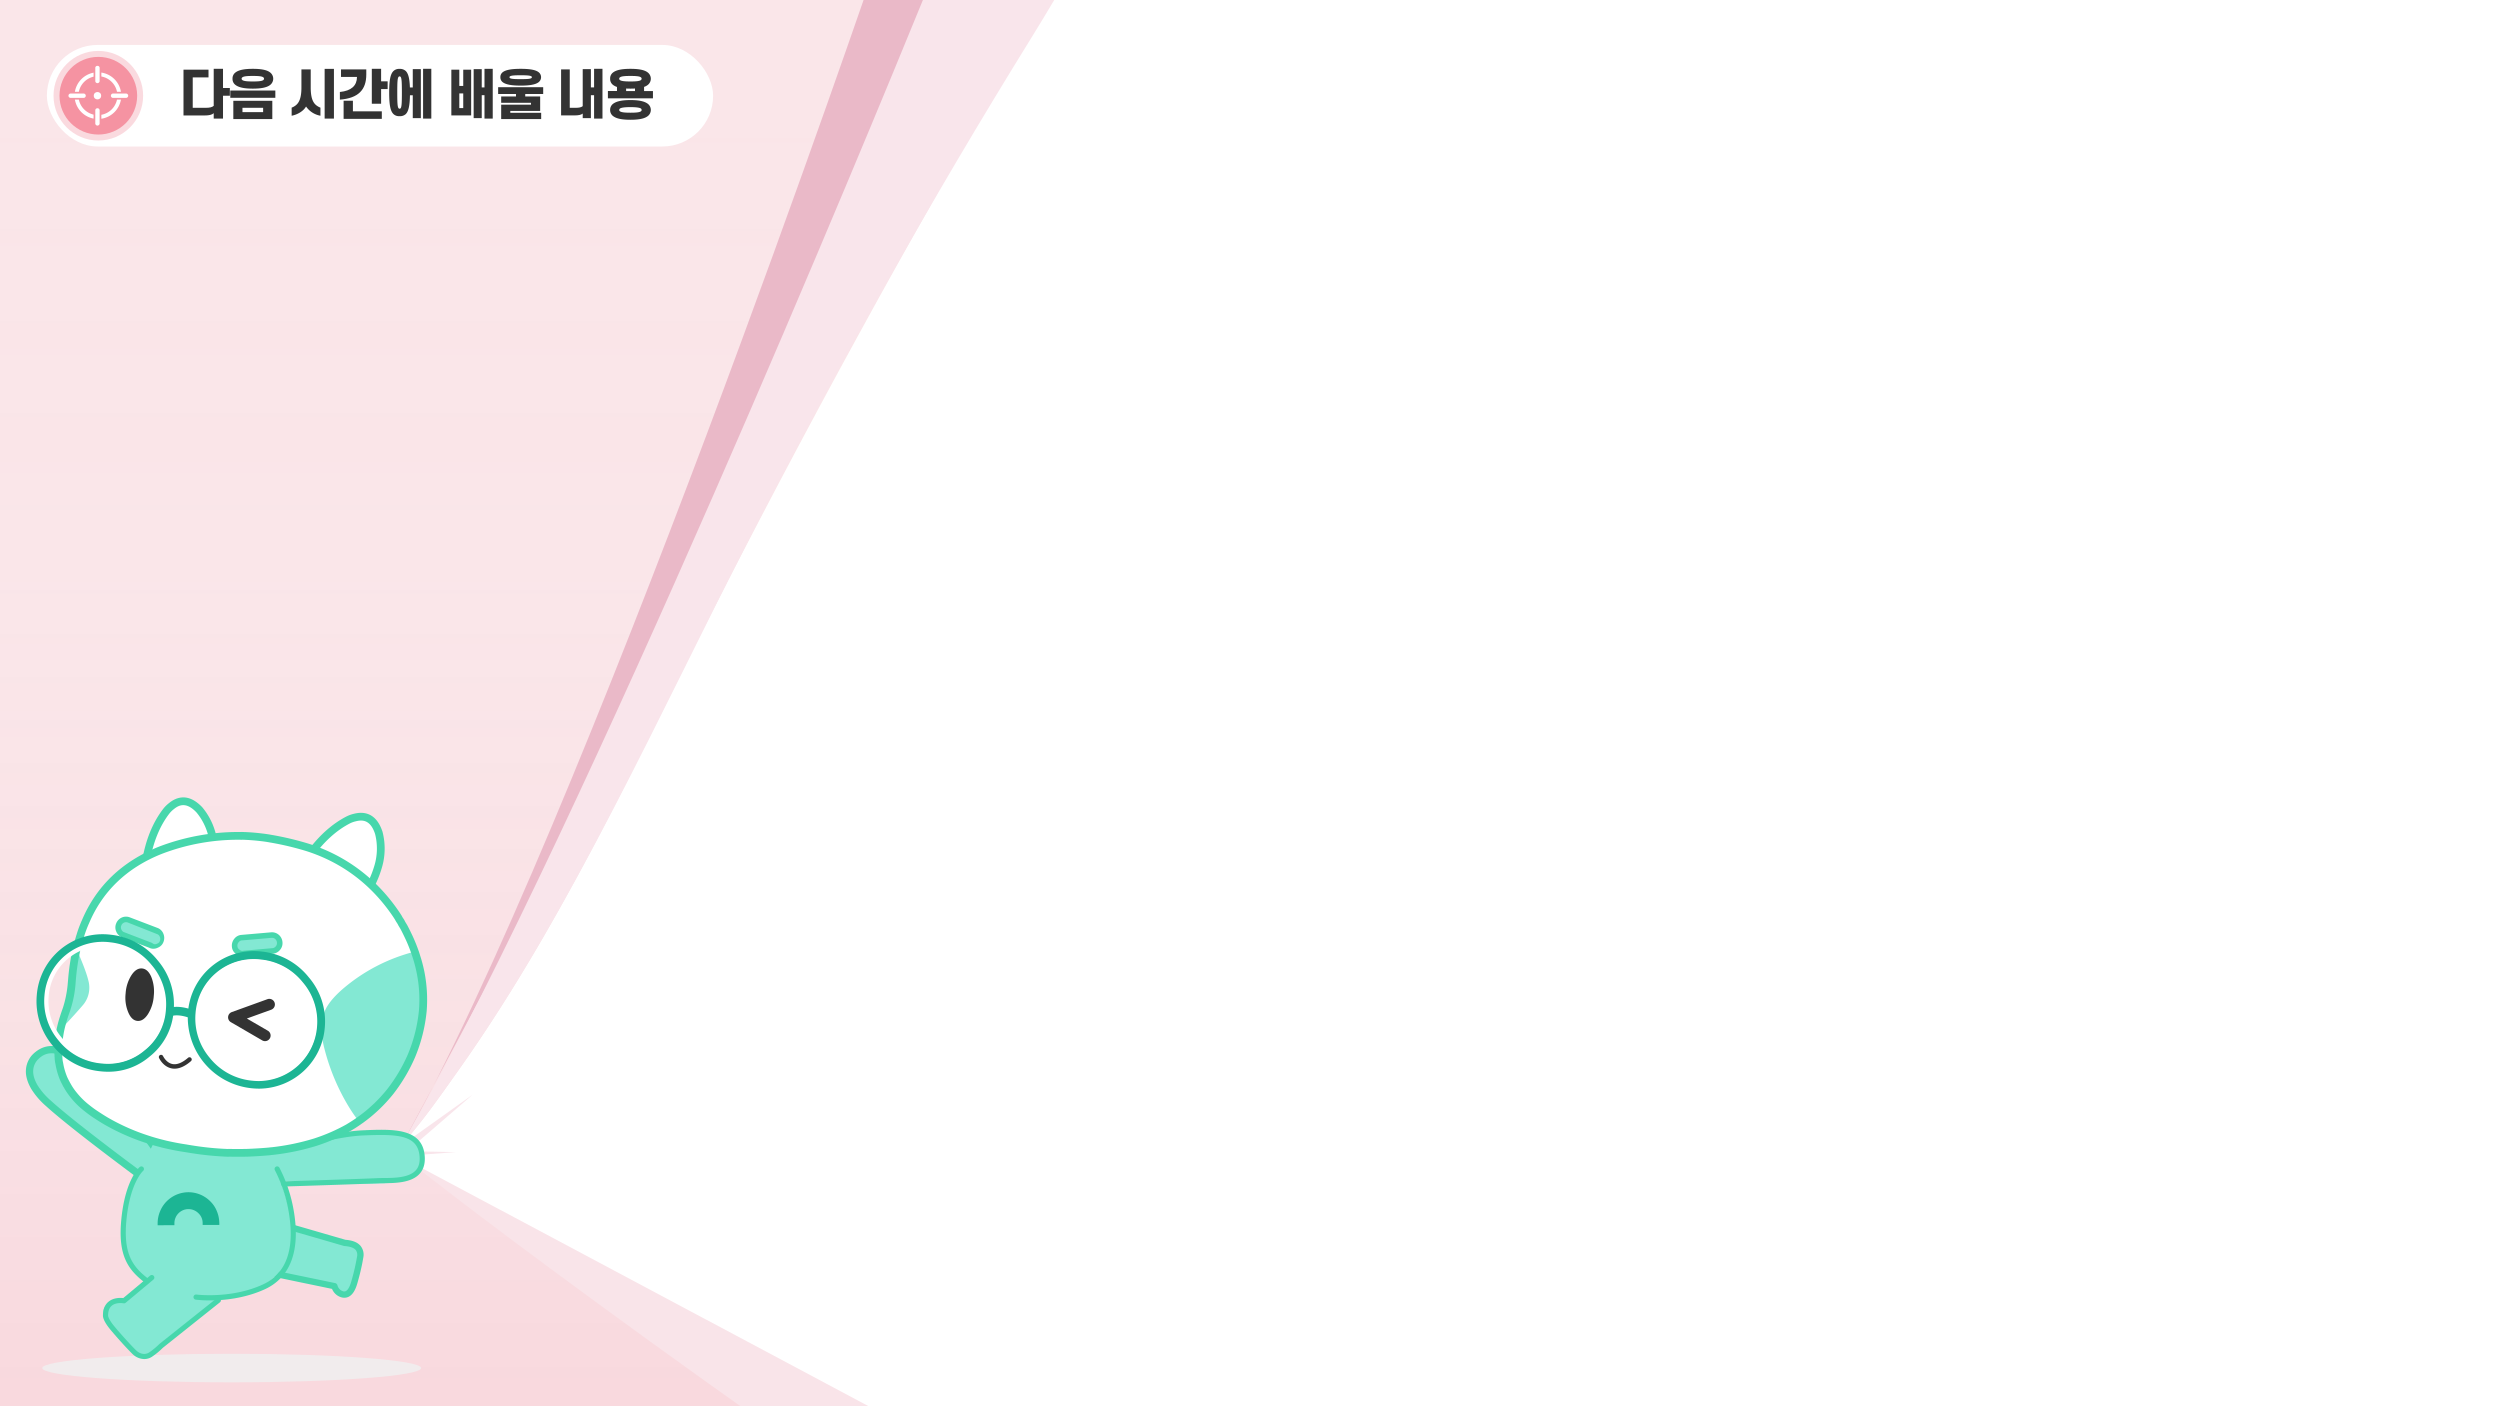 <svg xmlns="http://www.w3.org/2000/svg" xmlns:xlink="http://www.w3.org/1999/xlink" viewBox="0 0 1600 900"><rect x="0" y="0" width="1600" height="900" fill="#808080" stroke="none"/><defs><style>.cls-1{fill:none;}.cls-2{isolation:isolate;}.cls-3{fill:#fff;}.cls-4{fill:#fae6e9;}.cls-5{fill:url(#linear-gradient);}.cls-6{mix-blend-mode:multiply;}.cls-7{fill:#f1eced;}.cls-8{clip-path:url(#clip-path);}.cls-9{fill:#eab9c8;}.cls-10{fill:#f9e4e9;}.cls-11{fill:#f9e5eb;}.cls-12{fill:#333;}.cls-13{fill:#fadadf;}.cls-14{fill:#f593a2;}.cls-15{fill:#83e8d3;}.cls-16{fill:#47d7ac;}.cls-17{fill:#1cb594;}</style><linearGradient id="linear-gradient" x1="800" x2="800" y2="900" gradientUnits="userSpaceOnUse"><stop offset="0" stop-color="#fff"/><stop offset="0" stop-color="#fff" stop-opacity="0"/><stop offset="0.416" stop-color="#fcd7dd" stop-opacity="0.025"/><stop offset="0.979" stop-color="#f2667d" stop-opacity="0.097"/><stop offset="1" stop-color="#f26179" stop-opacity="0.1"/></linearGradient><clipPath id="clip-path"><rect class="cls-1" width="1600" height="900"/></clipPath></defs><g class="cls-2"><g id="bg"><rect class="cls-3" y="-0.359" width="1600" height="900"/></g><g id="Layer_1" data-name="Layer 1"><rect class="cls-4" width="1600" height="900"/><rect class="cls-5" width="1600" height="900"/><g class="cls-6"><ellipse class="cls-7" cx="148.276" cy="875.553" rx="121.251" ry="9.14"/></g><g class="cls-8"><path class="cls-9" d="M560.2-21.828s-187.1,549.044-303.195,754.839L662.72-26.788Z"/><path class="cls-3" d="M1389.074,1413.677c-91.283-10-1122.4-653.713-1127.372-671.657-.569-5.488-2.252-7.756-4.695-9.009,16.2-19.246,21.535-27.14,36.033-47.547C360.485,590.531,408.245,484.329,461.1,381.1Q543.7,219.786,634.8,63.026,684.079-21.76,735.785-105.1c32.38-52.192,63.037-107.157,103.323-153.64,51.566-59.832,94.744-118.45,152.912-171.885,40.472-37.179,84.5-72.623,135.9-93.419,27.389-11.082,57.428-16.76,86.325-22.928a1431.03,1431.03,0,0,1,187.032-27.287c142.982-11.179,467.562-4.758,589.339,80.373,39.053,27.3,71.708,62.971,94.478,104.9,26.485,48.763,224.8,1015.94,236.112,1065.585C2362.924,859.7,1504.83,1426.325,1389.074,1413.677Z"/><path class="cls-10" d="M261.691,743.151s155.477,124.328,505.787,359.105H935.422Z"/><polygon class="cls-11" points="257.007 733.011 302.564 700.509 261.474 736.001 257.007 733.011"/><polygon class="cls-11" points="257.781 736.715 291.784 737.35 258.878 739.792 257.781 736.715"/><path class="cls-11" d="M257.007,733.011c16.2-19.246,21.535-27.14,36.033-47.546C365.834,583,423.137,454.681,480.458,343.085,537.9,231.257,593.977,130.981,660.123,24.106q7.545-12.191,14.8-24.465H590.811c-35.228,86.28-213.133,518.067-328.559,724.084l-5.245,9.286h0Z"/></g><rect class="cls-3" x="30" y="28.759" width="426.39" height="65" rx="32.5"/><path class="cls-12" d="M130.9,73.9H117.435v-29.3h16.012v4.929h-10.1V69h8.227c2.584,0,4.148-.34,5.2-1.257V44.05h5.951V56.323h4.384v4.964h-4.384V75.905h-5.951V72.437C135.69,73.491,133.787,73.9,130.9,73.9Z"/><path class="cls-12" d="M176.218,62.612h-28.83V57.921h28.83Zm-27.4-12.239a4.732,4.732,0,0,1,2.006-4.079c2.209-1.632,5.984-2.244,11.015-2.244,4.963,0,8.805.612,10.946,2.244a5.049,5.049,0,0,1,0,8.159c-2.141,1.632-5.983,2.278-10.946,2.278-5.031,0-8.806-.646-11.015-2.278A4.734,4.734,0,0,1,148.816,50.373Zm25.463,14.143V76.211H149.326V64.516Zm-5.3-14.143a1.164,1.164,0,0,0-.51-.918c-.951-.679-3.161-.85-6.629-.85-3.5,0-5.712.171-6.663.85a1.047,1.047,0,0,0,0,1.836c.951.646,3.161.85,6.663.85,3.468,0,5.678-.2,6.629-.85A1.164,1.164,0,0,0,168.976,50.373Zm-13.8,21.384H168.4V69H155.174Z"/><path class="cls-12" d="M195.871,68.154c-1.563,2.821-5.269,5.167-9.213,5.915V68.9c3.705-1.5,6.255-4.046,6.255-12.919V44.424h5.949V55.983c0,8.873,2.483,11.355,6.222,12.919v5.167A14.2,14.2,0,0,1,195.871,68.154Zm11.9-24.1h5.949V75.905H207.77Z"/><path class="cls-12" d="M228.477,49.251H218.243V44.424h16.183v3.264c0,9.723-5.031,15.162-16.9,16.08v-4.9C224.805,58.124,228.408,54.9,228.477,49.251Zm-8.568,15.231h5.949v6.765h18.5v4.828H219.909ZM237.961,44.05h5.95v8.023h4.182V57h-4.182v9.383h-5.95Z"/><path class="cls-12" d="M249.081,59.212c0-7.716.714-11.8,2.754-13.768a5.26,5.26,0,0,1,3.909-1.36,5.51,5.51,0,0,1,3.944,1.36c1.666,1.666,2.448,4.862,2.652,10.539h1.835V44.254h5.168V75.6h-5.168V60.98h-1.8c-.136,6.63-.884,10.233-2.685,12.035a5.349,5.349,0,0,1-3.944,1.326,5.114,5.114,0,0,1-3.909-1.326C249.8,71.078,249.081,67,249.081,59.212Zm8.125,0c0-6.391-.136-9.043-.748-9.926a.828.828,0,0,0-1.428,0c-.646.883-.782,3.535-.782,9.926,0,6.426.136,9.077.782,9.995a.869.869,0,0,0,1.428,0C257.07,68.289,257.206,65.638,257.206,59.212ZM276.04,44.05V75.905h-5.269V44.05Z"/><path class="cls-12" d="M293.96,44.594V55h2.516v-10.4h5.065V73.865H288.86V44.594Zm0,24.579h2.516V59.79H293.96ZM315.344,44.05V75.905h-5.27V60.913h-1.767V75.6h-5.168V44.254h5.168v11.7h1.767V44.05Z"/><path class="cls-12" d="M347.644,60.164H336.152v1.564h9.553v9.281H326.6V72.2h19.752v4.012h-25.6V67h19.072V65.774H320.752V61.728h9.485V60.164H318.813V55.813h28.831Zm-27.4-10.743a3.862,3.862,0,0,1,1.564-3.263c2.04-1.53,5.882-2.108,11.457-2.108,5.507,0,9.383.578,11.388,2.108a4.045,4.045,0,0,1,0,6.493c-2,1.53-5.881,2.142-11.388,2.142-5.575,0-9.417-.612-11.457-2.142A3.843,3.843,0,0,1,320.242,49.421Zm20.159,0a.664.664,0,0,0-.407-.612c-.816-.509-2.992-.646-6.731-.646-3.774,0-5.95.137-6.8.646a.726.726,0,0,0-.407.612.824.824,0,0,0,.407.613c.85.509,3.026.611,6.8.611,3.739,0,5.915-.1,6.731-.611A.739.739,0,0,0,340.4,49.421Z"/><path class="cls-12" d="M367.568,73.865H359.1V44.424h5.542V69h3.67c2.142,0,3.6-.237,4.624-1.053v-23.7h5.236v11.7h2.04V44.05h5.371V75.905h-5.371V60.913h-2.04V75.6H372.94V72.675C371.887,73.559,370.221,73.865,367.568,73.865Z"/><path class="cls-12" d="M390.485,50.373a4.732,4.732,0,0,1,2.006-4.079c2.209-1.632,5.984-2.244,11.015-2.244,4.963,0,8.805.612,10.946,2.244a5.049,5.049,0,0,1,0,8.159,7.719,7.719,0,0,1-2.243,1.156v2.652h5.677v4.657H389.058V58.261h5.812V55.643a8.649,8.649,0,0,1-2.379-1.19A4.734,4.734,0,0,1,390.485,50.373Zm0,19.99A4.823,4.823,0,0,1,392.9,66.08c2.21-1.428,5.882-2.04,10.608-2.04,4.691,0,8.363.612,10.573,2.04a4.973,4.973,0,0,1,0,8.567c-2.21,1.462-5.882,2.006-10.573,2.006-4.726,0-8.4-.544-10.608-2.006A4.824,4.824,0,0,1,390.485,70.363Zm20.16-19.99a1.164,1.164,0,0,0-.51-.918c-.952-.679-3.161-.85-6.629-.85-3.5,0-5.712.171-6.663.85a1.047,1.047,0,0,0,0,1.836c.951.646,3.161.85,6.663.85,3.468,0,5.677-.2,6.629-.85A1.164,1.164,0,0,0,410.645,50.373ZM396.3,70.363a1.082,1.082,0,0,0,.611.952c.986.612,3.094.816,6.6.816,3.468,0,5.575-.2,6.561-.816a1.05,1.05,0,0,0,.578-.952,1.184,1.184,0,0,0-.578-.986c-.986-.544-3.093-.816-6.561-.816-3.5,0-5.61.272-6.6.816A1.222,1.222,0,0,0,396.3,70.363Zm10.1-13.7c-.918.034-1.871.068-2.89.068-.986,0-1.9-.034-2.788-.068v1.6H406.4Z"/><circle class="cls-13" cx="62.93" cy="61.259" r="28.676"/><circle class="cls-14" cx="62.93" cy="61.259" r="24.853"/><path class="cls-3" d="M74.886,58.765h2.526A14.962,14.962,0,0,0,64.867,46.443v2.514A12.485,12.485,0,0,1,74.886,58.765Zm-26.961,0h2.529a12.49,12.49,0,0,1,9.425-9.688V46.513A14.99,14.99,0,0,0,47.925,58.765Zm2.545,4.987H47.936A14.994,14.994,0,0,0,59.879,75.911V73.346A12.488,12.488,0,0,1,50.47,63.752Zm14.4,9.714v2.526A14.969,14.969,0,0,0,77.4,63.752H74.871A12.485,12.485,0,0,1,64.867,73.466Z"/><path class="cls-3" d="M62.373,42.141a1.322,1.322,0,0,0-1.384,1.247v8.59a1.393,1.393,0,0,0,2.77,0v-8.59A1.323,1.323,0,0,0,62.373,42.141Z"/><path class="cls-3" d="M62.373,69.293a1.322,1.322,0,0,0-1.384,1.247v8.59a1.393,1.393,0,0,0,2.77,0V70.54A1.322,1.322,0,0,0,62.373,69.293Z"/><path class="cls-3" d="M80.8,59.873H72.212a1.394,1.394,0,0,0,0,2.772H80.8a1.394,1.394,0,0,0,0-2.772Z"/><path class="cls-3" d="M53.649,59.873H45.06a1.394,1.394,0,0,0,0,2.772h8.589a1.394,1.394,0,0,0,0-2.772Z"/><circle class="cls-3" cx="62.375" cy="61.259" r="2.361"/><path class="cls-15" d="M94.369,755.65l9.782-13.539Q80.237,706.3,51.082,680.636q-17.535-15.686-28.908-3.725a13.365,13.365,0,0,0-3.252,8.018q-.3,4.874,3.032,10.682A45.512,45.512,0,0,0,30.825,706q15.36,13.954,63.544,49.655"/><path class="cls-16" d="M16.731,683.375a15.844,15.844,0,0,1,3.654-7.962l.1-.111c5.9-6.205,16.268-10.617,32.151,3.594,19.486,17.146,37.476,37.984,53.457,61.92a2.333,2.333,0,0,1-.052,2.662L96.26,757.017a2.333,2.333,0,0,1-3.282.508c-32.034-23.735-53.474-40.491-63.724-49.8a48.153,48.153,0,0,1-9.3-10.9c-2.47-4.3-3.594-8.338-3.364-12.037.025-.474.07-.946.137-1.41m7.19-4.911a10.991,10.991,0,0,0-2.669,6.59c-.171,2.79.745,5.946,2.728,9.395a43.312,43.312,0,0,0,8.391,9.8c9.954,9.043,30.629,25.223,61.49,48.12l7.446-10.306c-15.527-23.033-32.938-43.106-51.769-59.674C33.792,668.3,26.4,675.857,23.921,678.464Z"/><path class="cls-15" d="M173.643,814.777l40.387,8.382a7.3,7.3,0,0,0,4.688,5.112q5.349,1.758,7.993-7.367a137.759,137.759,0,0,0,3.783-16.3q1.306-8.323-9.824-9.142l-39.335-11.4-7.692,30.718Z"/><path class="cls-16" d="M181.906,782.1l4.856,1.411,2.254.662.454.133.018,0,2.584.745.074.018,6.384,1.852.872.258.89.262.019,0,20.754,6.017c4.746.369,7.958,1.72,9.839,4.1a9.013,9.013,0,0,1,1.595,7.345c-.52,3.245-1.256,6.729-2.176,10.4q-.751,3-1.655,6.141c-1.282,4.419-3.041,7.159-5.383,8.406a6.181,6.181,0,0,1-2.4.688,6.774,6.774,0,0,1-2.8-.368,9.151,9.151,0,0,1-3.469-2.118,9.442,9.442,0,0,1-2.115-3.163l-13.26-2.755-1.464-.308-4.714-.966-1.092-.235-.3-.055-.611-.133-.89-.184-1.074-.23-9.7-2.019-.615-.115-1.927-.4-.037-.009-3.58-.74a1.954,1.954,0,0,1-.757-.326l-.018,0a1.8,1.8,0,0,1-.551-.606,1.94,1.94,0,0,1-.261-1.451,2.029,2.029,0,0,1,2.4-1.564l.074.019,6.379,1.324,10.649,2.2.757.17c.018,0,.041-.009.055.014a.246.246,0,0,1,.115.009l.036.01.019,0,.3.055.519.111,5.691,1.191,1.579.317,14.224,2.957a1.993,1.993,0,0,1,1.523,1.4,5.272,5.272,0,0,0,3.423,3.784,2.381,2.381,0,0,0,1.992-.086c.877-.463,2.208-1.886,3.376-5.925a136.219,136.219,0,0,0,3.729-16.059,5.159,5.159,0,0,0-.765-4.191c-1.138-1.456-3.533-2.329-7.091-2.615a2.4,2.4,0,0,1-.527-.074L200.6,791.741l-.055-.014-1.239-.349-1.762-.52-4.856-1.411-1.257-.354-.019,0-1.381-.405-.037-.009-2.093-.6-7.054-2.059-.074-.019a2.027,2.027,0,0,1,1.131-3.892Z"/><path class="cls-15" d="M135.036,722.272v-15.06H111.994a344.748,344.748,0,0,0-21.516,40.949c-3.98,9.025-7.708,13.269-9.419,20.858-5.276,23.227.882,43.714,16.7,53.338l15.687-7.7,8.26,15.823q6.174.209,10.132.348h3.4q3.843-.093,7.566-.554l13.625-2.223,12.543-5.692q1.518-.923,2.914-1.942,20.313-14.721,12.909-47.335a137.326,137.326,0,0,0-8.537-24.919l-27.9-25.889H135.036"/><path class="cls-16" d="M135.247,833.256l-.043,0-3.361,0c-2.721-.1-6.1-.211-10.214-.35a2.429,2.429,0,0,1,.164-4.856q6.177.212,10.136.348l2.968,0h.388a2.431,2.431,0,0,1-.038,4.861Z"/><path class="cls-17" d="M140.363,782.774a20.566,20.566,0,0,0-1.6-7.67,18.05,18.05,0,0,0-4.266-6.335,19.637,19.637,0,0,0-32.075,6.536,19.827,19.827,0,0,0-1.535,7.735v1.132l10.737-.066V782.97a9.06,9.06,0,0,1,2.6-6.466,9.013,9.013,0,0,1,12.737-.068,8.562,8.562,0,0,1,2.734,6.469v1.066h10.67v-1.2"/><path class="cls-15" d="M245.183,724.917q-11.411.321-23.037,1.608a326.469,326.469,0,0,0-57.076,11.728l-1.135,16.664q22.608,1.269,39.647,1.918,28.058,1.1,40.96.534A45.481,45.481,0,0,0,258,755.056q6.276-2.331,9.16-6.273a13.358,13.358,0,0,0,2.626-8.245q-1.093-16.47-24.606-15.621"/><path class="cls-15" d="M115.175,798.354l-37.9,35.361a9.173,9.173,0,0,0-8.647,1.1q-5.684,4.213,1.761,13.546a173.252,173.252,0,0,0,13.98,15.708c5.062,4.92,12.851,4.476,18.8-2.744l39.649-31.053-27.635-31.918Z"/><path class="cls-16" d="M92.318,869.8a10.924,10.924,0,0,1-7.374-3.1c-2.751-2.63-9.745-10.239-14.306-15.744-4.483-5.406-4.8-8.182-4.752-9.073.013-3.9,1.217-6.86,3.579-8.808,3.228-2.664,7.627-2.52,9.422-2.324l17.174-14.344a1.65,1.65,0,1,1,2.114,2.533L80.44,833.759a1.627,1.627,0,0,1-1.369.353c-.044-.006-4.669-.843-7.517,1.525-1.572,1.3-2.368,3.427-2.368,6.316a1.643,1.643,0,0,1-.011.2h0c.013,0,.174,2.088,4,6.706,4.494,5.424,11.36,12.895,14.048,15.465,1.883,1.8,5.168,3.207,8.234,1.237a44.347,44.347,0,0,0,6.521-5.387,1.958,1.958,0,0,1,.152-.137l36.581-29.149a1.65,1.65,0,1,1,2.056,2.581l-36.5,29.089a46.909,46.909,0,0,1-7.022,5.781A9.012,9.012,0,0,1,92.318,869.8Z"/><path class="cls-16" d="M93.675,821.184a1.641,1.641,0,0,1-1-.338c-11.111-8.479-17.139-17.73-15.08-39.935,2.39-25.768,11.433-33.686,11.816-34.01a1.65,1.65,0,0,1,2.139,2.514c-.14.124-8.431,7.67-10.668,31.8-1.92,20.68,3.605,29.229,13.794,37a1.65,1.65,0,0,1-1,2.962Z"/><path class="cls-16" d="M134.3,832.267a73.416,73.416,0,0,1-9.04-.487,1.65,1.65,0,0,1,.439-3.271c.22.029,22.092,2.815,42.236-6.3,15.329-6.936,20.982-22.688,16.8-46.817a92.2,92.2,0,0,0-8.785-26.425,1.651,1.651,0,1,1,2.881-1.612,94.116,94.116,0,0,1,9.156,27.473c4.407,25.437-2.056,42.861-18.692,50.388C156.274,831.107,142.854,832.267,134.3,832.267Z"/><path class="cls-16" d="M181.622,759.366a1.65,1.65,0,0,1-.048-3.3c.472-.013,47.434-1.451,60.332-2.065,1.094-.052,2.383-.06,3.8-.068,6.3-.037,15.813-.094,20.244-4.762,1.924-2.025,2.78-4.749,2.615-8.326-.668-14.6-13.982-15.09-35.832-14.165-20.152.854-45.151,9.657-45.4,9.745a1.65,1.65,0,1,1-1.1-3.11c1.041-.369,25.709-9.057,46.367-9.932,18.871-.805,38.4-1.628,39.268,17.311.2,4.458-.98,8.076-3.519,10.749-5.4,5.689-15.761,5.75-22.618,5.79-1.366.008-2.608.015-3.662.064-12.927.616-59.916,2.055-60.39,2.069Z"/><path class="cls-3" d="M241.888,555.069a40.214,40.214,0,0,0,.566-21.95q-4.154-12.751-15.369-9.89a18.6,18.6,0,0,0-4.04,1.427q-14.275,7.292-25.7,23.6c-.342.532-.7,1.071-1.066,1.616l-.168.271c-.3.445-.594.891-.9,1.344l-1,1.621q-1.105,1.75-2.164,3.584,1.569,1.579,3.219,3.061,1.173,1.053,2.386,2.059.528.417,1.067.8l.264.237a72.972,72.972,0,0,0,22.6,11.875l.278.094.551.192q3.952,1.2,8.151,2.066,1.9-2.534,3.507-5.105l.665-1.083a64.915,64.915,0,0,0,7.152-15.819Z"/><path class="cls-3" d="M136.475,538.488a40.214,40.214,0,0,0-8.835-20.1q-9.187-9.768-18.114-2.4a18.442,18.442,0,0,0-3.05,3.011q-9.84,12.693-13.137,32.27l-.345,1.941-.037.316q-.085.789-.175,1.574c-.114.647-.2,1.288-.277,1.918q-.228,2.051-.432,4.166,2.087.741,4.217,1.393l3.033.849c.437.092.883.206,1.335.341l.316.034a74.257,74.257,0,0,0,25.5,1.119l.289-.031.583-.063q4.086-.6,8.253-1.6.667-3.115,1.067-6.136a1.56,1.56,0,0,1,.069-.629c.024-.212.047-.422.072-.632a64.316,64.316,0,0,0-.336-17.336Z"/><path class="cls-16" d="M233.889,574.448a2.483,2.483,0,0,1-1.906-3.756l.661-1.081a63.418,63.418,0,0,0,6.861-15.242,37.927,37.927,0,0,0,.549-20.615c-3-9.211-8.184-9.185-12.353-8.118a16.4,16.4,0,0,0-3.59,1.262c-9.045,4.621-17.375,12.295-24.7,22.779q-.515.744-1.036,1.517l-.186.3c-.3.447-.567.87-.831,1.3a2.482,2.482,0,1,1-4.227-2.6c.3-.479.6-.956.914-1.424l.084-.141.086-.137q.563-.834,1.122-1.643c7.8-11.164,16.736-19.369,26.578-24.4a21.414,21.414,0,0,1,4.65-1.642c6.05-1.547,14.22-.82,18.247,11.548a42.866,42.866,0,0,1-.545,23.416,68.393,68.393,0,0,1-7.382,16.426l-.656,1.064a2.48,2.48,0,0,1-2.342,1.192Z"/><path class="cls-16" d="M92.631,557.6l-.06,0a2.483,2.483,0,0,1-2.192-2.741l.209-1.884.024-.17.346-1.939c2.253-13.378,6.837-24.609,13.619-33.356a21.344,21.344,0,0,1,3.506-3.467c4.817-3.973,12.516-6.8,21.428,2.675a42.913,42.913,0,0,1,9.479,21.421,67.054,67.054,0,0,1,.35,17.994l-.071.627-.055.316a2.482,2.482,0,0,1-4.95.305,4.047,4.047,0,0,1,.09-1.349l.051-.454a62.142,62.142,0,0,0-.318-16.665A37.946,37.946,0,0,0,125.8,520.01c-6.641-7.052-11.314-4.826-14.636-2.085a16.532,16.532,0,0,0-2.71,2.674c-6.232,8.04-10.487,18.524-12.608,31.106l-.36,2.124-.175,1.57a2.484,2.484,0,0,1-2.683,2.2Zm46.551-.406"/><path class="cls-3" d="M254.942,587.323q-.937-1.5-1.95-2.945-21.03-30.6-55.784-41.9a186.854,186.854,0,0,0-23.991-5.73q-2.873-.538-5.622-.848-6.339-.771-12.588-.96a1.9,1.9,0,0,0-.719.079,2.109,2.109,0,0,0-.779-.068,3.6,3.6,0,0,1-.711.01,138.9,138.9,0,0,0-50,9.155Q68.061,557.871,54.545,590.3a6.758,6.758,0,0,0-.447,1.03q-1.255,2.947-2.323,6.2a9.184,9.184,0,0,0-.309,1.114l-.1.275a123.547,123.547,0,0,0-5.313,28.157,71.164,71.164,0,0,1-3.505,18.916,76.168,76.168,0,0,0-5.261,24.316,49.927,49.927,0,0,0,.1,5.421,3.333,3.333,0,0,0,.061.931,18.634,18.634,0,0,0,.5,4.032,44.126,44.126,0,0,0,2.788,9.641q.775,1.706,1.7,3.352a1.459,1.459,0,0,0,.368.672,47.708,47.708,0,0,0,12.868,14.869,71.8,71.8,0,0,0,6.16,4.454q2.825,1.884,5.939,3.722a142.315,142.315,0,0,0,51.085,17.5q1.824.3,3.791.616a189.65,189.65,0,0,0,23.081,2.306q1.073-.049,2.208-.021,5.118.092,10.326-.021,7.356-.285,14.175-.9.867-.139,1.8-.2a148.713,148.713,0,0,0,27.554-5.7l.513-.169a115.129,115.129,0,0,0,20.358-8.9q1.578-.931,3.159-1.931a94.616,94.616,0,0,0,24.02-21.467,104.95,104.95,0,0,0,13.448-22.673A99.623,99.623,0,0,0,270.581,647a88.358,88.358,0,0,0-2.226-28.247A101.742,101.742,0,0,0,262.1,600.7q-.963-2.057-1.991-4.091-.792-1.641-1.637-3.274l-1.369-2.257a12.591,12.591,0,0,0-1.112-1.948,12.67,12.67,0,0,1-1.052-1.8Z"/><path class="cls-15" d="M269.066,622.022q-.318-1.634-.711-3.265c-.512-2.122-1.136-4.237-1.819-6.348a1.767,1.767,0,0,0-.945-3.4,113.414,113.414,0,0,0-46.333,24.019c-6.675,5.845-10.622,11.047-12.072,15.923a40.33,40.33,0,0,0-.76,16.772c.329,1.768.714,3.519,1.141,5.179A136.464,136.464,0,0,0,223.5,708.771a100.944,100.944,0,0,0,6.086,8.81,1.773,1.773,0,1,0,2.84-2.122l-.031-.041a94.435,94.435,0,0,0,17.451-16.9,104.95,104.95,0,0,0,13.448-22.673A99.658,99.658,0,0,0,270.582,647,87.746,87.746,0,0,0,269.066,622.022Z"/><path class="cls-12" d="M94.767,648.924a24.76,24.76,0,0,0,3.647-11.571,25.158,25.158,0,0,0-1.576-12.1q-2.187-5.107-5.931-5.435t-6.786,4.323A24.613,24.613,0,0,0,80.4,635.777a24.226,24.226,0,0,0,1.652,12.034q2.174,5.247,5.921,5.574t6.8-4.461Z"/><path class="cls-15" d="M96.407,604.959l.124.1a5.3,5.3,0,0,0,6.435-3.019,5.141,5.141,0,0,0-.109-3.922,4.631,4.631,0,0,0-2.534-2.585l-18.03-6.88a4.909,4.909,0,0,0-3.714.148,5.126,5.126,0,0,0-2.652,2.885,4.793,4.793,0,0,0,.066,3.767,4.971,4.971,0,0,0,2.258,2.532l.332.137,17.824,6.838Z"/><path class="cls-16" d="M97.628,607.177a6.255,6.255,0,0,1-1.7-.4l-.352-.182L78.1,599.887a2.544,2.544,0,0,1-.736-.318,6.731,6.731,0,0,1-2.959-3.346,6.519,6.519,0,0,1-.1-5.1,6.861,6.861,0,0,1,3.535-3.85,6.669,6.669,0,0,1,5.067-.23l18.083,6.9a6.412,6.412,0,0,1,3.543,3.571,6.88,6.88,0,0,1,.121,5.232,6.211,6.211,0,0,1-3.547,3.723,6.451,6.451,0,0,1-3.481.708Zm-1.524-.408h0Zm0,0-1-.647,0,0Zm2.343-2.569a2.73,2.73,0,0,0,2.119-.273l.179-.08a2.683,2.683,0,0,0,1.6-1.709,3.368,3.368,0,0,0-.086-2.633,2.85,2.85,0,0,0-1.6-1.63L81.7,590.376a3.1,3.1,0,0,0-2.363.115,3.3,3.3,0,0,0-1.711,1.887,3,3,0,0,0,.03,2.423,3.23,3.23,0,0,0,1.461,1.683l.009,0,.133.047,17.758,6.816Zm-18.073-6.905,0,0Zm-.411-.2"/><path class="cls-15" d="M177.258,599.61a4.9,4.9,0,0,0-3.529-1.166L154.5,600.112a4.622,4.622,0,0,0-3.148,1.789,5.146,5.146,0,0,0-1.181,3.74,5.294,5.294,0,0,0,5.359,4.67l.147-.059,19.014-1.681.359-.041a5,5,0,0,0,2.866-1.814,4.794,4.794,0,0,0,1.1-3.608,5.122,5.122,0,0,0-1.759-3.5Z"/><path class="cls-16" d="M154.571,612.078a6.342,6.342,0,0,1-3.772-1.722,6.24,6.24,0,0,1-2.393-4.576,6.869,6.869,0,0,1,1.555-4.976,6.36,6.36,0,0,1,4.309-2.451l19.306-1.675a6.674,6.674,0,0,1,4.819,1.572,6.9,6.9,0,0,1,2.388,4.71,6.511,6.511,0,0,1-1.5,4.89,6.706,6.706,0,0,1-3.755,2.39,2.545,2.545,0,0,1-.8.107L156.082,612l-.391.077a6.256,6.256,0,0,1-1.12,0Zm.959-.058h0Zm0,0h0Zm1.138-.35,0,0Zm17.7-11.445-.542-.008-19.17,1.661a2.808,2.808,0,0,0-1.906,1.116,3.385,3.385,0,0,0-.811,2.489,2.7,2.7,0,0,0,1.073,2.1l.152.127a2.715,2.715,0,0,0,1.96.844l.468-.075,18.948-1.676.142-.008,0,0a3.226,3.226,0,0,0,1.86-1.2,3.031,3.031,0,0,0,.705-2.333,3.343,3.343,0,0,0-1.177-2.329A2.993,2.993,0,0,0,174.367,600.225Zm.037,6.653,0,0Z"/><path class="cls-15" d="M48.37,610.405a134.744,134.744,0,0,0-2.307,16.6,69.973,69.973,0,0,1-3.505,18.914,99,99,0,0,0-3.056,9.7q7.29-7.77,11.982-13.263a15.326,15.326,0,0,0,3.323-14.376q-1.32-5.664-6.437-17.579Z"/><path class="cls-15" d="M39.348,657.388a1.771,1.771,0,0,1-1.139-2.979c4.816-5.133,8.828-9.563,11.928-13.168a13.632,13.632,0,0,0,2.976-12.812c-.872-3.682-3.018-9.512-6.371-17.326a1.773,1.773,0,1,1,3.258-1.4c3.485,8.112,5.631,13.97,6.564,17.909a17.167,17.167,0,0,1-3.739,15.939c-3.13,3.644-7.18,8.112-12.03,13.282a1.764,1.764,0,0,1-1.447.553Z"/><path class="cls-16" d="M273.342,641.324c0-.232.013-.464.016-.7.006-.753,0-1.506-.015-2.259-.006-.419-.011-.838-.023-1.257-.019-.633-.047-1.267-.079-1.9q-.043-.861-.1-1.721c-.036-.5-.073-1.01-.117-1.515-.066-.772-.145-1.543-.231-2.313-.035-.317-.068-.634-.107-.95-.293-2.41-.672-4.814-1.157-7.206q-.357-1.669-.76-3.332c-.351-1.455-.748-2.916-1.174-4.376-.181-.627-.392-1.254-.587-1.881-.2-.652-.393-1.306-.61-1.954-.13-.425-.268-.847-.411-1.262-.01-.029-.034-.048-.045-.076q-1.571-4.507-3.585-8.965c-.647-1.383-1.294-2.767-1.988-4.154-.553-1.119-1.109-2.215-1.688-3.314l-.081-.146-1.3-2.139a13.229,13.229,0,0,0-1.252-2.182,9.332,9.332,0,0,1-.852-1.448l-.141-.245c-.652-1.058-1.332-2.071-2.013-3.062-14.269-20.755-33.467-35.191-57.074-42.866a191.385,191.385,0,0,0-24.283-5.8q-2.955-.538-5.791-.856c-4.259-.536-8.583-.867-12.671-.969a4.423,4.423,0,0,0-.955.01,4.873,4.873,0,0,0-1.025,0l-.417-.013a142.482,142.482,0,0,0-50.933,9.324c-23.655,9.383-40.344,25.334-49.589,47.454a9.527,9.527,0,0,0-.522,1.188c-.85,2-1.641,4.116-2.343,6.289-.125.362-.227.725-.33,1.112l-.158.475a115.842,115.842,0,0,0-2.888,11.3,2.454,2.454,0,0,0-.12.285c-.131.637-.243,1.294-.365,1.941-.018.1-.037.2-.055.293q-.639,3.422-1.115,7c-.022.165-.04.333-.061.5-.305,2.375-.567,4.787-.761,7.252-.038.653-.116,1.266-.168,1.906a70.615,70.615,0,0,1-2.394,13.673c-.256.884-.5,1.784-.792,2.621-.129.346-.23.684-.354,1.029q-.622,1.713-1.169,3.4-.181.563-.356,1.121a73.9,73.9,0,0,0-3.537,19.578,52.032,52.032,0,0,0,.1,5.525,5.186,5.186,0,0,0,.061,1.169,20.256,20.256,0,0,0,.556,4.285,46.272,46.272,0,0,0,2.951,10.175c.51,1.092,1.063,2.211,1.644,3.286a4.033,4.033,0,0,0,.6,1.077,37.268,37.268,0,0,0,2.16,3.518,51.631,51.631,0,0,0,11.226,11.9,76.009,76.009,0,0,0,6.348,4.606q2.773,1.814,5.826,3.652a1.194,1.194,0,0,1,.243.138c3.28,1.893,6.662,3.678,10.106,5.283a139.142,139.142,0,0,0,14.09,5.772c2.463.844,4.954,1.644,7.474,2.376l.34.1c1.227.34,2.478.682,3.73,1,.433.108.866.216,1.273.344,4.877,1.195,9.842,2.188,14.92,2.935q1.825.3,3.788.611,6.954,1.132,14.024,1.739,4.678.409,9.374.611l.21,0c.655-.036,1.33-.047,2.05-.03,3.439.068,6.933.047,10.453-.017,4.93-.2,9.728-.5,14.3-.913l.164-.01c.52-.094,1.036-.142,1.694-.2a150.851,150.851,0,0,0,28.068-5.808l.5-.166a116.964,116.964,0,0,0,20.84-9.117c1.079-.627,2.137-1.279,3.22-1.953,1.775-1.115,3.5-2.3,5.189-3.518.036-.023.077-.028.112-.053.169-.122.325-.26.493-.382,1.585-1.16,3.139-2.356,4.648-3.606.162-.134.317-.274.478-.409q2.227-1.869,4.339-3.871c.157-.148.318-.292.474-.442q2.22-2.128,4.3-4.4c.18-.2.356-.395.535-.592,1.4-1.549,2.77-3.13,4.076-4.775a108.63,108.63,0,0,0,13.79-23.258,102.656,102.656,0,0,0,7.476-29.583C273.229,645.252,273.309,643.288,273.342,641.324ZM224.5,717.891c-1.035.655-2.069,1.286-3.051,1.875a114.524,114.524,0,0,1-19.894,8.688l-.5.165a146.869,146.869,0,0,1-26.98,5.6c-.655.035-1.314.117-1.926.2-4.459.4-9.163.688-13.928.876-3.4.075-6.852.1-10.221.037-.767-.021-1.535-.018-2.259.012a187.011,187.011,0,0,1-22.684-2.264c-1.309-.208-2.571-.411-3.831-.638-4.368-.638-8.67-1.48-12.868-2.453-1.139-.285-2.277-.571-3.393-.855-.57-.143-1.114-.307-1.66-.448-1.978-.545-3.907-1.11-5.83-1.744a133.749,133.749,0,0,1-26.423-11.669c-1.593-.954-3.139-1.9-4.635-2.9-.421-.246-.816-.514-1.212-.781a69.444,69.444,0,0,1-5.977-4.317,47.7,47.7,0,0,1-7.892-7.7A37.714,37.714,0,0,1,45,693.2l-.225-.345-.176-.388c-.562-1.027-1.12-2.1-1.568-3.094a40.759,40.759,0,0,1-2.626-9.1l-.032-.166a15.339,15.339,0,0,1-.44-3.483l-.033-.422-.024-.258-.012-.4a50.99,50.99,0,0,1-.084-5.152,64.5,64.5,0,0,1,2.113-14.125c0-.013.012-.021.015-.033.353-1.377.766-2.79,1.211-4.221q.155-.489.314-.98c.3-.931.637-1.881.974-2.831.162-.446.311-.889.48-1.338l.006-.07a71.866,71.866,0,0,0,3.568-18.7c.02-.294.059-.57.077-.866.181-2.314.426-4.584.713-6.82.031-.246.058-.494.091-.738q.456-3.414,1.071-6.7l.042-.229a110.831,110.831,0,0,1,3.285-13.062l.031-.09.131-.431a7.221,7.221,0,0,1,.239-.863c.694-2.081,1.43-4.112,2.247-6l.06-.157a4.91,4.91,0,0,1,.292-.673l.112-.223c8.693-20.864,24.469-35.964,46.821-44.809a136.854,136.854,0,0,1,49.018-9,3.885,3.885,0,0,0,.981-.031,2.958,2.958,0,0,0,.435.085,2.4,2.4,0,0,0,.82-.068c4.086.125,8.248.442,12.394.944,1.775.2,3.613.48,5.468.828a185.4,185.4,0,0,1,23.669,5.632c22.52,7.324,40.845,21.1,54.516,40.966.621.892,1.216,1.806,1.788,2.717a19.684,19.684,0,0,0,1.2,2.037,12.015,12.015,0,0,1,.91,1.569l.119.243,1.321,2.187q.84,1.575,1.611,3.144c.65,1.337,1.3,2.7,1.928,4.033a99.621,99.621,0,0,1,4.256,11.127c.25.782.5,1.562.734,2.347.4,1.382.772,2.764,1.1,4.145a86.971,86.971,0,0,1,1.816,9.928c.042.34.078.681.115,1.023q.114,1.007.2,2.015c.047.545.09,1.089.126,1.635.032.449.057.9.081,1.349.036.693.068,1.385.086,2.078.008.267.011.535.016.8.015.835.025,1.669.016,2.5,0,.03,0,.059,0,.088q-.036,3.006-.281,6a97.577,97.577,0,0,1-7.095,28.066,103.183,103.183,0,0,1-13.116,22.13c-1.248,1.569-2.552,3.087-3.893,4.567-.154.17-.306.342-.462.511q-1.959,2.133-4.043,4.137c-.21.2-.427.395-.639.594q-1.817,1.715-3.725,3.323c-.279.235-.55.48-.832.712-1.328,1.1-2.7,2.145-4.083,3.166C228.364,715.348,226.461,716.66,224.5,717.891Z"/><path class="cls-12" d="M110.852,683.916a9.506,9.506,0,0,1-1.236-.19c-5.3-1.167-7.734-6.431-7.835-6.653a1.42,1.42,0,0,1,2.587-1.171c.042.089,1.993,4.214,5.879,5.057,2.893.622,6.318-.694,10.082-3.953a1.42,1.42,0,1,1,1.857,2.148C118.177,682.625,114.369,684.224,110.852,683.916Z"/><path class="cls-12" d="M169.3,666.317a3.581,3.581,0,0,0,2.114-6.662l-13.433-7.8,15.547-5.622A3.579,3.579,0,1,0,171.1,639.5l-22.761,8.229a3.581,3.581,0,0,0-.581,6.462l20.063,11.657a3.581,3.581,0,0,0,1.484.472"/><path class="cls-17" d="M121.191,651.264a2.691,2.691,0,0,1-.839-.132c-4.244-1.367-7.823-1.661-10.638-.873A2.728,2.728,0,1,1,108.247,645c3.861-1.078,8.5-.763,13.777.936a2.728,2.728,0,0,1-.833,5.324"/><path class="cls-17" d="M69.369,685.915a46.8,46.8,0,0,1-5.629-.343,44.484,44.484,0,0,1-29.946-16.285,43.972,43.972,0,0,1-10.26-32.3A42.245,42.245,0,0,1,71.079,598.25a44.132,44.132,0,0,1,29.751,16.293,43.431,43.431,0,0,1,10.323,32.3A40.766,40.766,0,0,1,95.645,676.3a40.3,40.3,0,0,1-26.276,9.613M65.29,603.356a35.251,35.251,0,0,0-22.946,8.334,35.732,35.732,0,0,0-13.373,25.741A38.167,38.167,0,0,0,38,665.815a38.678,38.678,0,0,0,26.376,14.339,34.973,34.973,0,0,0,27.812-8.073,35.069,35.069,0,0,0,13.525-25.676l0-.012c.89-10.633-2.082-19.914-9.092-28.37a38.33,38.33,0,0,0-26.183-14.354A43.412,43.412,0,0,0,65.29,603.356Z"/><path class="cls-3" d="M69.06,680.832a42.086,42.086,0,0,1-4.953-.295,39.437,39.437,0,0,1-26.539-14.514,38.976,38.976,0,0,1-9.129-28.657,37.379,37.379,0,0,1,42.145-34.283,39.237,39.237,0,0,1,26.4,14.446,38.565,38.565,0,0,1,9.194,28.658,36.022,36.022,0,0,1-13.714,26.125,36,36,0,0,1-23.4,8.52M65.492,605.5a34.647,34.647,0,0,0-34.333,32.09,36.319,36.319,0,0,0,8.512,26.7,36.789,36.789,0,0,0,24.756,13.54A33.719,33.719,0,0,0,90.741,670.2a33.405,33.405,0,0,0,12.719-24.228v-.007a35.932,35.932,0,0,0-8.576-26.7,36.606,36.606,0,0,0-24.626-13.476A39.363,39.363,0,0,0,65.492,605.5Z"/><path class="cls-17" d="M165.975,696.736a47.569,47.569,0,0,1-5.515-.322,45.543,45.543,0,0,1-40.152-48.588,42.339,42.339,0,0,1,47.47-38.806,44.211,44.211,0,0,1,29.764,16.367,43.3,43.3,0,0,1,10.317,32.3,42.459,42.459,0,0,1-41.884,39.052m-3.832-82.591a35.239,35.239,0,0,0-23.018,8.379,35.742,35.742,0,0,0-13.378,25.746A40.085,40.085,0,0,0,161.085,691c10.656,1.23,19.776-1.411,27.888-8.081a35.129,35.129,0,0,0,13.448-25.67l0-.011a37.539,37.539,0,0,0-9.083-28.366,38.432,38.432,0,0,0-26.2-14.429A43.3,43.3,0,0,0,162.143,614.145Z"/><path class="cls-3" d="M165.766,691.876a42.027,42.027,0,0,1-4.951-.295,39.441,39.441,0,0,1-26.541-14.514,38.971,38.971,0,0,1-9.127-28.656,37.384,37.384,0,0,1,42.146-34.284,39.224,39.224,0,0,1,26.4,14.446,38.555,38.555,0,0,1,9.195,28.658,37.718,37.718,0,0,1-37.12,34.645M162.2,616.54a34.643,34.643,0,0,0-34.333,32.09,36.312,36.312,0,0,0,8.512,26.7,36.787,36.787,0,0,0,24.756,13.542,34.939,34.939,0,0,0,39.032-31.857v-.006a35.929,35.929,0,0,0-8.575-26.7,36.608,36.608,0,0,0-24.626-13.477A39.178,39.178,0,0,0,162.2,616.54Z"/></g></g></svg>